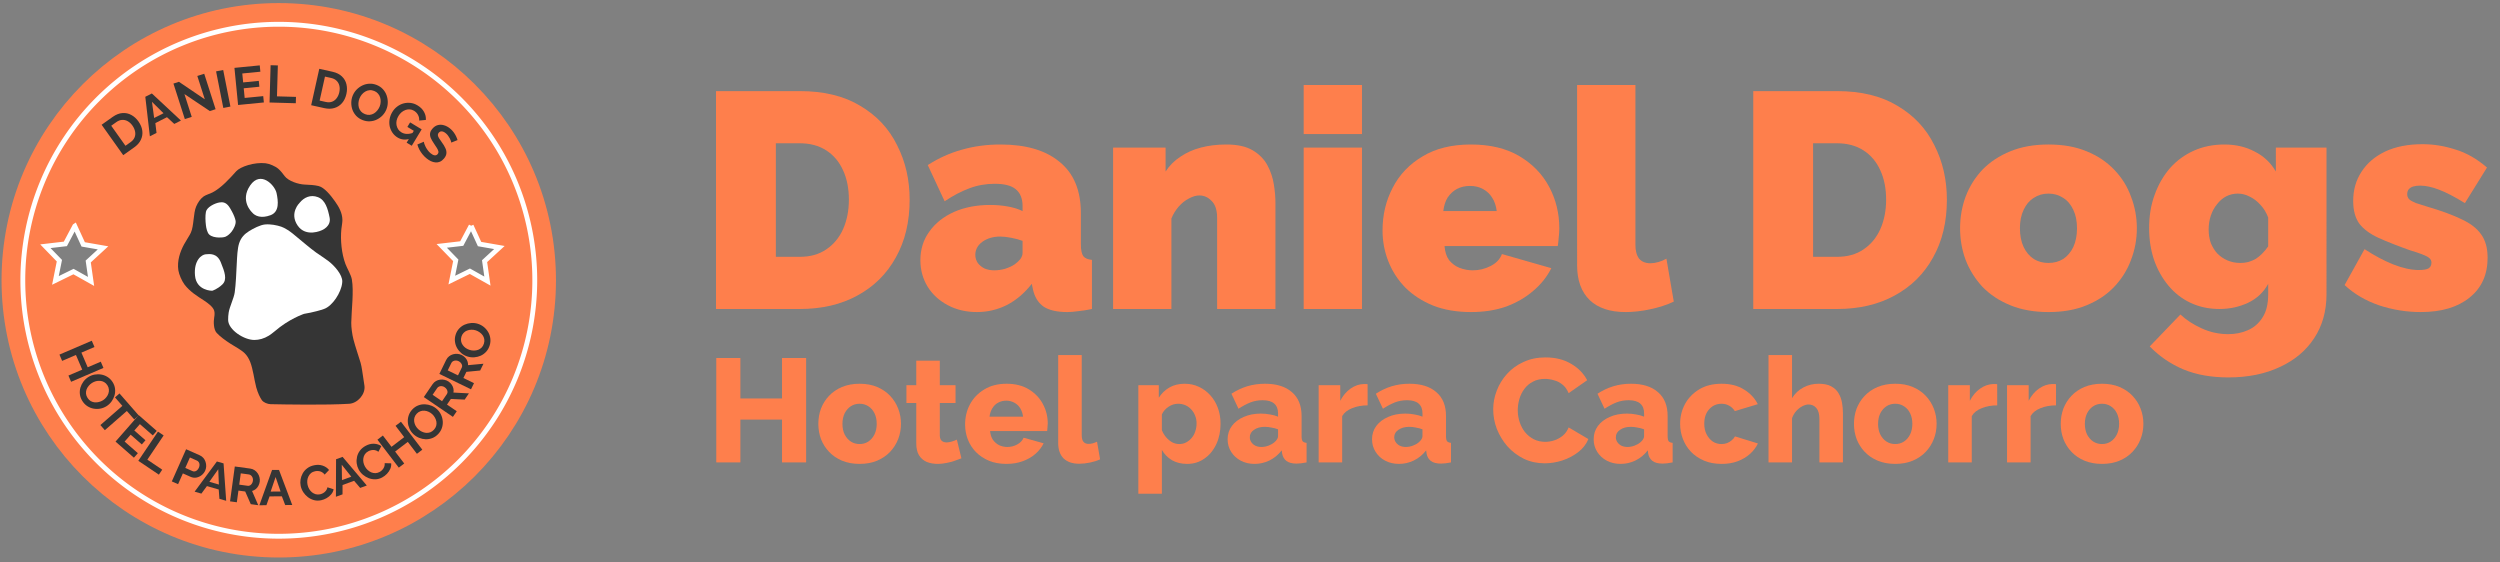 <?xml version="1.0" encoding="UTF-8" standalone="no"?>
<!-- Created with Inkscape (http://www.inkscape.org/) -->

<svg
   width="1000"
   height="225"
   version="1.1"
   viewBox="0 0 271.769 61.148"
   xml:space="preserve"
   id="svg86"
   sodipodi:docname="Daniel-Dogs-Extend.svg"
   inkscape:version="1.2.2 (732a01da63, 2022-12-09)"
   xmlns:inkscape="http://www.inkscape.org/namespaces/inkscape"
   xmlns:sodipodi="http://sodipodi.sourceforge.net/DTD/sodipodi-0.dtd"
   xmlns="http://www.w3.org/2000/svg"
   xmlns:svg="http://www.w3.org/2000/svg"><rect x="0" y="0" width="271.769" height="61.148" fill="#808080" stroke="none"/><defs
     id="defs90" /><sodipodi:namedview
     id="namedview88"
     pagecolor="#ffffff"
     bordercolor="#000000"
     borderopacity="0.25"
     inkscape:showpageshadow="2"
     inkscape:pageopacity="0.0"
     inkscape:pagecheckerboard="0"
     inkscape:deskcolor="#d1d1d1"
     showgrid="false"
     inkscape:zoom="0.19315711"
     inkscape:cx="-157.90255"
     inkscape:cy="-160.49112"
     inkscape:window-width="1366"
     inkscape:window-height="697"
     inkscape:window-x="239"
     inkscape:window-y="1072"
     inkscape:window-maximized="1"
     inkscape:current-layer="svg86" /><circle
     cx="30.303"
     cy="30.469"
     r="27.895"
     fill="none"
     stroke="#fe7f4c"
     stroke-width="4.48"
     id="circle4" /><path
     d="M 30.308,2.639 A 27.827,27.827 0 0 0 2.481,30.466 27.827,27.827 0 0 0 30.308,58.293 27.827,27.827 0 0 0 58.134,30.466 27.827,27.827 0 0 0 30.308,2.639 Z m 20.91,21.903 0.913,1.989 2.156,0.376 -1.61,1.483 0.309,2.167 -1.908,-1.073 -1.965,0.963 0.431,-2.146 -1.524,-1.571 2.174,-0.253 1.024,-1.935 z m -43.087,0.036 0.913,1.989 2.156,0.376 -1.61,1.483 0.309,2.167 L 7.99,29.521 6.025,30.484 6.456,28.338 4.932,26.767 7.106,26.513 8.13,24.579 Z"
     fill="#fe7f4c"
     stroke="#ffffff"
     stroke-width="0.527"
     id="path6" /><g
     transform="matrix(-0.369,-0.445,0.445,-0.369,16.626,130.861)"
     fill="#353535"
     stroke-width="3.882"
     style="white-space:pre"
     aria-label="DANIEL DOGS"
     id="g28"><path
       d="m 155.36,121.57 6.994,0.522 -0.19,2.541 q -0.085,1.143 -0.616,1.876 -0.52,0.734 -1.347,1.058 -0.817,0.325 -1.782,0.253 -1.064,-0.08 -1.82,-0.562 -0.756,-0.482 -1.132,-1.293 -0.376,-0.801 -0.297,-1.855 z m 3.162,4.882 q 0.68,0.051 1.21,-0.157 0.54,-0.207 0.861,-0.649 0.33,-0.441 0.379,-1.101 l 0.088,-1.182 -4.61,-0.344 -0.088,1.182 q -0.05,0.67 0.211,1.155 0.271,0.486 0.775,0.761 0.514,0.286 1.173,0.335 z"
       id="path8" /><path
       d="m 161.16,131.77 -0.307,1.348 -7.41,0.958 0.311,-1.368 1.849,-0.248 0.543,-2.389 -1.562,-1.014 0.311,-1.368 z m -4.567,0.663 3.037,-0.302 -2.599,-1.624 z"
       id="path10" /><path
       d="m 156.86,137.76 -4.18,-1.679 0.508,-1.265 6.508,2.614 -0.405,1.008 -5.641,1.641 4.28,1.719 -0.508,1.265 -6.499,-2.61 0.423,-1.054 z"
       id="path12" /><path
       d="m 150.18,141.72 6.163,3.346 -0.65,1.198 -6.163,-3.346 z"
       id="path14" /><path
       d="m 147.1,148.92 -0.99,-0.669 2.728,-4.034 5.81,3.928 -2.678,3.961 -0.99,-0.669 1.914,-2.831 -1.399,-0.946 -1.654,2.447 -0.916,-0.62 1.654,-2.447 -1.514,-1.024 z"
       id="path16" /><path
       d="m 145.42,149.07 5.27,4.627 -0.899,1.024 -4.372,-3.839 -2.359,2.687 -0.898,-0.789 z"
       id="path18" /><path
       d="m 140.03,154.77 4.298,5.542 -2.014,1.562 q -0.905,0.702 -1.805,0.8 -0.893,0.105 -1.688,-0.291 -0.789,-0.388 -1.382,-1.153 -0.654,-0.843 -0.802,-1.728 -0.149,-0.885 0.202,-1.706 0.342,-0.816 1.178,-1.463 z m -1.506,5.618 q 0.418,0.539 0.928,0.793 0.516,0.262 1.058,0.204 0.548,-0.05 1.071,-0.456 l 0.937,-0.726 -2.833,-3.653 -0.937,0.726 q -0.531,0.412 -0.716,0.93 -0.179,0.526 -0.046,1.085 0.132,0.573 0.537,1.096 z"
       id="path20" /><path
       d="m 131.72,160.42 q 0.677,-0.368 1.374,-0.41 0.688,-0.037 1.328,0.188 0.636,0.239 1.155,0.676 0.524,0.446 0.845,1.036 0.335,0.616 0.412,1.294 0.073,0.691 -0.09,1.343 -0.167,0.664 -0.576,1.214 -0.413,0.563 -1.073,0.922 -0.668,0.364 -1.361,0.392 -0.702,0.033 -1.338,-0.205 -0.636,-0.239 -1.155,-0.676 -0.519,-0.437 -0.84,-1.027 -0.331,-0.607 -0.412,-1.294 -0.077,-0.678 0.09,-1.343 0.163,-0.651 0.581,-1.205 0.41,-0.549 1.06,-0.903 z m 3.488,2.15 q -0.217,-0.399 -0.542,-0.706 -0.325,-0.307 -0.711,-0.479 -0.39,-0.159 -0.814,-0.153 -0.428,0.019 -0.853,0.251 -0.434,0.236 -0.678,0.594 -0.239,0.366 -0.304,0.784 -0.06,0.426 0.025,0.852 0.082,0.439 0.285,0.812 0.217,0.399 0.546,0.693 0.325,0.307 0.715,0.466 0.386,0.172 0.814,0.153 0.424,-0.006 0.841,-0.233 0.442,-0.241 0.682,-0.607 0.235,-0.353 0.3,-0.771 0.065,-0.418 -0.012,-0.848 -0.086,-0.426 -0.293,-0.807 z"
       id="path22" /><path
       d="m 124.98,163.4 q 0.644,-0.224 1.313,-0.165 0.66,0.063 1.258,0.367 0.592,0.317 1.049,0.848 0.457,0.531 0.708,1.249 0.237,0.681 0.203,1.362 -0.031,0.691 -0.31,1.301 -0.279,0.61 -0.775,1.076 -0.497,0.466 -1.187,0.707 -0.933,0.325 -1.735,0.155 -0.808,-0.158 -1.372,-0.693 l 0.713,-1.044 q 0.424,0.406 0.972,0.508 0.539,0.105 1.07,-0.08 0.42,-0.146 0.703,-0.444 0.283,-0.298 0.428,-0.693 0.144,-0.396 0.145,-0.845 -0.009,-0.447 -0.165,-0.894 -0.166,-0.476 -0.446,-0.828 -0.289,-0.349 -0.654,-0.556 -0.375,-0.204 -0.791,-0.258 -0.413,-0.044 -0.842,0.105 -0.504,0.176 -0.87,0.596 -0.375,0.424 -0.601,1.067 l -0.442,-1.268 q 0.518,-1.185 1.628,-1.572 z m -0.972,3.153 1.334,-0.465 0.329,0.942 -2.397,0.836 -1.187,-3.404 1.063,-0.371 z"
       id="path24" /><path
       d="m 117.8,170.57 q 0.081,0.055 0.287,0.136 0.197,0.083 0.479,0.14 0.273,0.059 0.588,0.079 0.317,0.03 0.628,-0.029 0.543,-0.103 0.786,-0.361 0.233,-0.255 0.163,-0.624 -0.053,-0.281 -0.26,-0.413 -0.206,-0.132 -0.578,-0.182 -0.371,-0.05 -0.921,-0.086 -0.711,-0.036 -1.252,-0.184 -0.549,-0.137 -0.885,-0.475 -0.344,-0.327 -0.464,-0.957 -0.105,-0.553 0.023,-0.99 0.13,-0.427 0.443,-0.738 0.313,-0.311 0.747,-0.514 0.436,-0.194 0.95,-0.291 0.514,-0.098 1.049,-0.089 0.535,0.009 1.047,0.112 0.514,0.113 0.966,0.319 l -0.372,1.267 q -0.104,-0.071 -0.355,-0.174 -0.249,-0.093 -0.597,-0.178 -0.346,-0.075 -0.743,-0.1 -0.397,-0.025 -0.785,0.049 -0.543,0.103 -0.79,0.341 -0.246,0.238 -0.182,0.578 0.059,0.311 0.316,0.443 0.256,0.132 0.678,0.183 0.424,0.06 0.997,0.112 0.685,0.061 1.164,0.201 0.481,0.15 0.761,0.459 0.28,0.309 0.38,0.833 0.135,0.708 -0.105,1.247 -0.247,0.55 -0.774,0.901 -0.525,0.361 -1.223,0.494 -0.485,0.092 -0.932,0.067 -0.457,-0.024 -0.869,-0.126 -0.412,-0.103 -0.751,-0.249 z"
       id="path26" /></g><g
     transform="matrix(-0.517,0.174,-0.174,-0.517,180.834,56.12)"
     fill="#353535"
     stroke-width="3.882"
     style="white-space:pre"
     aria-label="HOTEL PARA CACHORRO"
     id="g64"><path
       d="m 285.22,127.18 6.99,-0.565 0.109,1.349 -2.983,0.241 0.256,3.17 2.983,-0.241 0.11,1.359 -6.99,0.565 -0.11,-1.359 2.826,-0.228 -0.256,-3.17 -2.826,0.228 z"
       id="path30" /><path
       d="m 291.3,122.24 q 0.186,0.748 0.05,1.433 -0.138,0.675 -0.517,1.238 -0.391,0.555 -0.945,0.947 -0.564,0.394 -1.216,0.556 -0.681,0.169 -1.356,0.072 -0.687,-0.104 -1.276,-0.426 -0.601,-0.329 -1.029,-0.864 -0.44,-0.542 -0.621,-1.271 -0.183,-0.738 -0.036,-1.416 0.145,-0.687 0.536,-1.242 0.391,-0.555 0.945,-0.947 0.554,-0.392 1.206,-0.554 0.671,-0.167 1.356,-0.072 0.675,0.097 1.276,0.426 0.589,0.322 1.019,0.866 0.428,0.535 0.607,1.254 z m -2.961,2.832 q 0.441,-0.11 0.82,-0.346 0.379,-0.237 0.643,-0.567 0.252,-0.337 0.353,-0.749 0.089,-0.419 -0.027,-0.889 -0.119,-0.479 -0.404,-0.806 -0.294,-0.324 -0.682,-0.492 -0.397,-0.166 -0.831,-0.191 -0.446,-0.032 -0.858,0.07 -0.441,0.109 -0.808,0.353 -0.379,0.237 -0.631,0.574 -0.264,0.33 -0.353,0.749 -0.101,0.412 0.013,0.872 0.121,0.489 0.416,0.813 0.282,0.317 0.67,0.485 0.388,0.168 0.824,0.203 0.434,0.025 0.855,-0.08 z"
       id="path32" /><path
       d="m 282.68,115.49 0.859,2.071 5.374,-2.229 0.518,1.25 -5.374,2.229 0.859,2.071 -1.104,0.458 -2.237,-5.392 z"
       id="path34" /><path
       d="m 284.14,108.89 1.033,-0.601 2.45,4.208 -6.061,3.529 -2.406,-4.131 1.033,-0.601 1.72,2.954 1.46,-0.85 -1.486,-2.552 0.956,-0.557 1.486,2.552 1.579,-0.92 z"
       id="path36" /><path
       d="m 284.54,107.42 -5.568,4.264 -0.829,-1.082 4.619,-3.538 -2.174,-2.839 0.949,-0.727 z"
       id="path38" /><path
       d="m 279.52,101.4 -4.741,5.168 -2.191,-2.01 q -0.357,-0.327 -0.522,-0.747 -0.165,-0.419 -0.156,-0.867 0.001,-0.454 0.158,-0.874 0.157,-0.419 0.45,-0.74 0.401,-0.437 0.965,-0.643 0.564,-0.206 1.148,-0.126 0.584,0.08 1.071,0.527 l 1.223,1.122 1.589,-1.732 z m -3.402,1.692 -1.165,-1.068 q -0.182,-0.167 -0.421,-0.199 -0.239,-0.032 -0.5,0.077 -0.268,0.116 -0.495,0.364 -0.247,0.269 -0.319,0.552 -0.079,0.276 -0.006,0.518 0.066,0.235 0.248,0.402 l 1.121,1.028 z"
       id="path40" /><path
       d="m 269.74,102.3 -1.136,-0.788 1.88,-7.232 1.152,0.8 -0.461,1.808 2.013,1.397 1.524,-1.07 1.152,0.8 z m 1.092,-4.484 -0.855,2.93 2.478,-1.804 z"
       id="path42" /><path
       d="m 269.79,93.932 -3.114,6.284 -2.779,-1.377 q -0.434,-0.215 -0.709,-0.572 -0.284,-0.361 -0.4,-0.794 -0.125,-0.437 -0.083,-0.879 0.034,-0.446 0.227,-0.836 0.197,-0.398 0.523,-0.7 0.313,-0.297 0.705,-0.444 0.393,-0.147 0.812,-0.127 l -0.263,-3.074 1.345,0.667 0.248,2.747 1.221,0.605 1.044,-2.107 z m -2.796,2.572 -1.531,-0.759 q -0.23,-0.114 -0.473,-0.069 -0.247,0.054 -0.467,0.231 -0.22,0.177 -0.361,0.461 -0.149,0.301 -0.135,0.584 0.01,0.292 0.139,0.521 0.12,0.225 0.341,0.335 l 1.478,0.732 z"
       id="path44" /><path
       d="m 259.86,97.189 -1.314,-0.43 -0.27,-7.467 1.333,0.436 0.076,1.864 2.328,0.762 1.154,-1.462 1.333,0.436 z m -0.238,-4.609 0.02,3.052 1.857,-2.438 z"
       id="path46" /><path
       d="m 255.47,92.34 q -0.076,0.638 -0.374,1.219 -0.309,0.59 -0.81,1.038 -0.502,0.458 -1.175,0.676 -0.674,0.228 -1.488,0.131 -0.961,-0.114 -1.607,-0.619 -0.656,-0.506 -0.919,-1.223 l 1.125,-0.592 q 0.13,0.413 0.387,0.673 0.256,0.269 0.57,0.396 0.312,0.137 0.626,0.174 0.51,0.061 0.917,-0.1 0.397,-0.162 0.692,-0.465 0.295,-0.303 0.471,-0.7 0.167,-0.398 0.216,-0.81 0.055,-0.461 -0.041,-0.91 -0.097,-0.439 -0.322,-0.804 -0.236,-0.356 -0.586,-0.597 -0.36,-0.232 -0.812,-0.286 -0.324,-0.039 -0.67,0.03 -0.346,0.068 -0.659,0.27 -0.312,0.202 -0.514,0.556 l -1.032,-0.769 q 0.268,-0.495 0.782,-0.802 0.504,-0.308 1.105,-0.426 0.601,-0.118 1.17,-0.05 0.745,0.089 1.327,0.466 0.581,0.387 0.971,0.951 0.38,0.572 0.559,1.24 0.168,0.677 0.09,1.334 z"
       id="path48" /><path
       d="m 247.09,95.145 -1.383,0.034 -2.751,-6.947 1.402,-0.035 0.695,1.732 2.449,-0.061 0.599,-1.764 1.402,-0.035 z m -1.766,-4.264 1.039,2.869 0.936,-2.918 z"
       id="path50" /><path
       d="m 243.47,91.767 q 0.108,0.633 -0.012,1.275 -0.129,0.653 -0.481,1.225 -0.351,0.581 -0.934,0.982 -0.581,0.41 -1.389,0.549 -0.954,0.164 -1.717,-0.137 -0.773,-0.298 -1.229,-0.912 l 0.91,-0.888 q 0.242,0.359 0.563,0.535 0.322,0.185 0.659,0.218 0.338,0.042 0.65,-0.011 0.506,-0.087 0.851,-0.356 0.335,-0.268 0.531,-0.642 0.196,-0.374 0.253,-0.805 0.047,-0.429 -0.023,-0.838 -0.079,-0.458 -0.298,-0.861 -0.218,-0.394 -0.537,-0.68 -0.328,-0.275 -0.731,-0.406 -0.411,-0.12 -0.859,-0.043 -0.321,0.055 -0.634,0.219 -0.313,0.164 -0.555,0.446 -0.242,0.282 -0.335,0.679 l -1.209,-0.444 q 0.116,-0.551 0.522,-0.991 0.396,-0.439 0.939,-0.722 0.543,-0.283 1.107,-0.38 0.74,-0.127 1.405,0.07 0.667,0.206 1.201,0.636 0.527,0.441 0.888,1.03 0.354,0.601 0.465,1.253 z"
       id="path52" /><path
       d="m 232.45,98.109 -2.256,-6.641 1.281,-0.435 0.963,2.834 3.012,-1.023 -0.963,-2.834 1.291,-0.438 2.256,6.641 -1.291,0.438 -0.912,-2.684 -3.012,1.023 0.912,2.684 z"
       id="path54" /><path
       d="m 226.18,93.425 q 0.679,-0.364 1.376,-0.402 0.688,-0.033 1.327,0.196 0.635,0.242 1.151,0.682 0.521,0.449 0.839,1.041 0.332,0.618 0.405,1.296 0.069,0.692 -0.098,1.342 -0.171,0.663 -0.583,1.21 -0.417,0.56 -1.078,0.915 -0.67,0.36 -1.363,0.384 -0.702,0.029 -1.336,-0.213 -0.635,-0.242 -1.151,-0.682 -0.517,-0.44 -0.834,-1.032 -0.327,-0.609 -0.405,-1.296 -0.073,-0.678 0.098,-1.342 0.167,-0.65 0.588,-1.202 0.413,-0.547 1.065,-0.897 z m 3.475,2.17 q -0.215,-0.4 -0.538,-0.709 -0.323,-0.309 -0.708,-0.483 -0.389,-0.161 -0.813,-0.157 -0.428,0.017 -0.855,0.246 -0.435,0.234 -0.681,0.59 -0.241,0.365 -0.309,0.782 -0.063,0.426 0.02,0.852 0.079,0.44 0.28,0.814 0.215,0.4 0.542,0.696 0.323,0.309 0.712,0.47 0.385,0.174 0.813,0.157 0.424,-0.004 0.842,-0.228 0.444,-0.238 0.685,-0.603 0.237,-0.352 0.305,-0.769 0.067,-0.417 -0.007,-0.848 -0.083,-0.426 -0.289,-0.809 z"
       id="path56" /><path
       d="m 222.33,95.719 4.235,5.59 -2.472,1.873 q -0.386,0.292 -0.828,0.379 -0.45,0.093 -0.889,0.004 -0.447,-0.083 -0.823,-0.318 -0.384,-0.229 -0.647,-0.576 -0.268,-0.354 -0.393,-0.78 -0.126,-0.412 -0.083,-0.829 0.043,-0.417 0.249,-0.784 l -2.868,-1.136 1.197,-0.907 2.569,1.003 1.087,-0.823 -1.42,-1.874 z m 1.055,3.65 -1.362,1.032 q -0.205,0.155 -0.273,0.392 -0.062,0.245 -10e-4,0.522 0.061,0.276 0.251,0.528 0.203,0.268 0.462,0.381 0.265,0.121 0.528,0.108 0.255,-0.007 0.452,-0.156 l 1.315,-0.996 z"
       id="path58" /><path
       d="m 217.16,99.774 4.995,4.922 -2.177,2.209 q -0.34,0.345 -0.765,0.495 -0.432,0.157 -0.879,0.132 -0.454,-0.018 -0.861,-0.196 -0.413,-0.172 -0.723,-0.477 -0.317,-0.312 -0.501,-0.716 -0.184,-0.39 -0.202,-0.809 -0.017,-0.419 0.134,-0.811 l -3.002,-0.711 1.054,-1.069 2.687,0.623 0.957,-0.971 -1.675,-1.65 z m 1.569,3.46 -1.199,1.217 q -0.18,0.183 -0.213,0.428 -0.026,0.252 0.074,0.516 0.1,0.265 0.325,0.487 0.239,0.236 0.512,0.311 0.28,0.082 0.538,0.031 0.251,-0.044 0.424,-0.22 l 1.158,-1.175 z"
       id="path60" /><path
       d="m 210.84,106.88 q 0.45,-0.625 1.06,-0.966 0.604,-0.332 1.278,-0.407 0.677,-0.061 1.334,0.108 0.665,0.174 1.211,0.567 0.569,0.41 0.933,0.987 0.365,0.591 0.501,1.249 0.138,0.671 0.007,1.343 -0.129,0.686 -0.567,1.296 -0.444,0.617 -1.056,0.944 -0.618,0.334 -1.294,0.395 -0.677,0.061 -1.334,-0.108 -0.657,-0.169 -1.203,-0.561 -0.561,-0.404 -0.933,-0.987 -0.363,-0.578 -0.501,-1.249 -0.136,-0.657 0.001,-1.338 0.131,-0.672 0.563,-1.274 z m 4.075,0.425 q -0.369,-0.265 -0.794,-0.401 -0.426,-0.136 -0.848,-0.123 -0.42,0.026 -0.8,0.215 -0.377,0.203 -0.66,0.596 -0.288,0.401 -0.353,0.829 -0.057,0.434 0.066,0.838 0.131,0.41 0.392,0.757 0.264,0.36 0.609,0.608 0.369,0.265 0.792,0.387 0.426,0.136 0.846,0.11 0.423,-0.012 0.8,-0.216 0.38,-0.189 0.656,-0.574 0.294,-0.409 0.351,-0.843 0.059,-0.42 -0.064,-0.825 -0.123,-0.405 -0.379,-0.759 -0.262,-0.346 -0.615,-0.6 z"
       id="path62" /></g><g
     transform="matrix(0.509,0,0,0.509,-26.464,-30.754)"
     id="g80"><path
       d="m 107.9,145.86 c -0.373,-0.555 -0.821,-1.422 -1.184,-2.718 -0.207,-0.74 -0.423,-1.969 -0.573,-2.723 -0.425,-2.128 -0.833,-3.478 -1.877,-4.539 -0.699,-0.71 -2.153,-1.476 -2.995,-2.014 -1.173,-0.749 -2.282,-1.566 -3.001,-2.344 -0.66,-0.715 -0.706,-2.355 -0.53,-3.332 0.086,-0.476 0.125,-0.956 -0.009,-1.429 -0.237,-0.833 -1.478,-1.711 -2.216,-2.191 -1.359,-0.884 -2.969,-1.859 -4.114,-3.375 -0.557,-0.738 -1.18,-2.135 -1.318,-3.049 -0.304,-2.014 0.383,-3.97 1.202,-5.503 0.313,-0.587 0.91,-1.49 1.231,-2.073 0.091,-0.164 0.169,-0.316 0.236,-0.46 0.665,-1.425 0.51,-4.139 1.133,-5.588 0.367,-0.856 0.891,-1.633 1.576,-2.133 0.455,-0.332 1.355,-0.588 1.859,-0.843 1.926,-0.976 3.754,-3.027 5.114,-4.541 0.905,-1.008 3.898,-1.989 6.28,-1.717 0.822,0.094 2.09,0.636 2.714,1.179 0.562,0.49 0.968,1.05 1.357,1.564 0.804,1.065 2.932,1.756 4.288,1.81 0.977,0.039 2.033,0.086 2.95,0.307 1.29,0.311 2.702,2.137 3.489,3.246 0.846,1.193 1.591,2.468 1.606,4.017 0.005,0.536 -0.164,1.397 -0.219,1.931 -0.236,2.308 0.035,5.237 0.875,7.473 0.345,0.918 1.191,2.304 1.361,3.266 0.454,2.572 -0.079,6.558 -0.125,9.271 -0.017,0.982 0.21,2.564 0.456,3.515 0.46,1.776 1.143,3.687 1.544,5.056 0.23,0.784 0.393,2.104 0.521,2.913 0.096,0.608 0.209,1.304 0.299,1.993 0.232,1.784 -1.46,3.71 -3.252,3.824 -4.816,0.305 -13.669,0.153 -16.8,0.086 -0.626,-0.013 -1.529,-0.36 -1.877,-0.879 z"
       fill="#353535"
       id="path66" /><g
       fill="#ffffff"
       id="g78"><path
         d="m 97.31,122.52 c 0,0 -3.388,0.032 -3.673,-3.262 -0.285,-3.293 1.457,-4.465 2.28,-4.528 0.823,-0.063 2.407,-0.317 3.23,1.71 0.823,2.027 1.425,3.673 0.348,4.718 -1.077,1.045 -2.185,1.362 -2.185,1.362 z"
         id="path68" /><path
         d="m 95.964,108.49 c -0.094,-0.813 -0.162,-1.929 0.007,-2.827 0.184,-0.976 1.809,-1.811 2.841,-1.996 0.712,-0.127 1.321,-0.035 1.909,0.64 0.279,0.321 0.621,0.926 0.82,1.302 0.417,0.788 0.665,1.432 0.767,1.957 0.134,0.69 -0.407,1.784 -0.858,2.342 -0.347,0.428 -0.783,0.845 -1.297,1.068 -0.364,0.158 -1.022,0.187 -1.422,0.174 -0.764,-0.025 -1.52,-0.173 -2.035,-0.62 -0.457,-0.397 -0.662,-1.429 -0.733,-2.04 z"
         id="path70" /><path
         d="m 105.77,105.72 c 0,0 -2.597,-2.438 -0.348,-5.7 2.248,-3.262 5.288,-0.032 5.637,1.647 0.348,1.678 0.665,3.99 -1.298,4.718 -1.963,0.728 -3.293,0.222 -3.99,-0.665 z"
         id="path72" /><path
         d="m 115.96,103.76 c 0,0 -2.217,2.153 -0.412,4.813 1.805,2.66 5.193,1.013 5.193,1.013 0,0 2.027,-0.792 1.647,-2.692 -0.38,-1.9 -0.918,-3.768 -2.502,-4.37 -1.583,-0.602 -2.977,0.063 -3.927,1.235 z"
         id="path74" /><path
         d="m 116.93,127.45 c 0,0 2.259,-0.349 4.246,-1.037 1.849,-0.641 3.67,-3.526 3.89,-5.534 0.011,-0.102 0.019,-0.204 0.024,-0.305 0.066,-1.481 -1.727,-3.465 -2.941,-4.383 -0.878,-0.663 -1.77,-1.218 -2.645,-1.835 -0.593,-0.418 -1.508,-1.159 -2.068,-1.621 -1.046,-0.863 -2.148,-1.788 -2.972,-2.461 -0.606,-0.494 -1.668,-1.196 -2.409,-1.441 -0.945,-0.312 -2.234,-0.582 -3.461,-0.474 -1.02,0.089 -2.537,0.874 -3.407,1.427 -0.962,0.611 -1.695,1.312 -2.12,2.58 -0.366,1.093 -0.442,2.986 -0.5,4.14 -0.11,2.179 -0.203,4.61 -0.447,6.363 -0.171,1.227 -1.098,3.071 -1.291,4.295 -0.081,0.515 -0.125,1.069 -0.114,1.615 0.043,2.088 3.404,4.27 5.616,4.247 0.984,-0.01 2.012,-0.261 3.105,-0.935 0.692,-0.427 1.677,-1.317 2.328,-1.806 1.527,-1.147 2.969,-1.899 3.94,-2.339 0.666,-0.302 1.228,-0.496 1.228,-0.496 z"
         id="path76" /></g></g><g
     aria-label="Daniel Dogs"
     id="text1149"
     style="font-weight:900;font-size:156.619px;font-family:Raleway;-inkscape-font-specification:'Raleway Heavy';fill:#fe7f4c;stroke-width:15.676"
     transform="matrix(0.213,0,0,0.213,14.109,2.257)"><path
       d="M 299.185,147.101 V 35.901 h 42.757 q 18.481,0 30.854,7.518 12.53,7.361 18.794,20.047 6.421,12.53 6.421,27.878 0,16.915 -7.048,29.444 -6.891,12.53 -19.577,19.421 -12.53,6.891 -29.444,6.891 z m 67.816,-55.756 q 0,-8.614 -2.976,-15.035 -2.976,-6.578 -8.614,-10.18 -5.638,-3.602 -13.469,-3.602 H 329.726 v 57.949 h 12.216 q 7.988,0 13.469,-3.759 5.638,-3.759 8.614,-10.337 2.976,-6.735 2.976,-15.035 z"
       id="path1532" /><path
       d="m 403.493,122.198 q 0,-8.301 4.542,-14.566 4.542,-6.421 12.53,-10.024 8.144,-3.602 18.481,-3.602 4.855,0 9.084,0.783 4.385,0.783 7.518,2.349 V 94.633 q 0,-5.795 -3.446,-8.614 -3.289,-2.819 -10.807,-2.819 -6.891,0 -12.999,2.349 -5.952,2.193 -12.53,6.578 l -8.614,-18.481 q 8.301,-5.325 17.385,-7.831 9.241,-2.663 19.734,-2.663 19.577,0 30.227,8.927 10.807,8.771 10.807,26.155 v 15.975 q 0,4.229 1.253,5.952 1.253,1.566 4.385,1.879 v 25.059 q -3.602,0.783 -6.891,1.096 -3.132,0.47 -5.638,0.47 -7.988,0 -12.216,-2.819 -4.072,-2.976 -5.325,-8.614 l -0.626,-2.976 q -5.482,7.048 -12.686,10.807 -7.204,3.602 -15.349,3.602 -8.144,0 -14.722,-3.446 -6.578,-3.446 -10.337,-9.397 -3.759,-6.108 -3.759,-13.626 z m 48.239,2.036 q 1.723,-1.253 2.819,-2.663 1.096,-1.566 1.096,-3.132 v -6.108 q -2.506,-0.94 -5.795,-1.566 -3.132,-0.626 -5.638,-0.626 -5.325,0 -9.084,2.663 -3.602,2.663 -3.602,6.735 0,2.193 1.253,4.072 1.253,1.723 3.446,2.819 2.193,0.94 5.012,0.94 2.663,0 5.482,-0.783 2.976,-0.94 5.012,-2.349 z"
       id="path1534" /><path
       d="m 584.702,147.101 h -29.758 v -46.359 q 0,-6.108 -2.819,-8.771 -2.663,-2.819 -6.265,-2.819 -2.506,0 -5.325,1.566 -2.819,1.41 -5.168,4.072 -2.349,2.663 -3.759,6.108 v 46.203 H 501.85 V 64.719 h 26.782 v 12.216 q 2.976,-4.542 7.518,-7.518 4.542,-3.132 10.493,-4.699 5.952,-1.566 12.999,-1.566 8.457,0 13.469,2.976 5.012,2.976 7.518,7.674 2.506,4.699 3.289,9.867 0.783,5.012 0.783,9.241 z"
       id="path1536" /><path
       d="M 599.111,147.101 V 64.719 h 29.758 v 82.382 z m 0,-89.273 V 32.769 h 29.758 v 25.059 z"
       id="path1538" /><path
       d="m 684.468,148.667 q -10.807,0 -19.264,-3.289 -8.457,-3.446 -14.252,-9.241 -5.638,-5.795 -8.614,-13.313 -2.976,-7.518 -2.976,-15.819 0,-11.903 5.168,-21.77 5.168,-10.024 15.192,-15.975 10.024,-6.108 24.746,-6.108 14.722,0 24.746,5.952 10.024,5.952 15.192,15.662 5.168,9.71 5.168,21.144 0,2.349 -0.313,4.855 -0.157,2.349 -0.47,4.229 h -57.792 q 0.313,4.385 2.349,7.204 2.193,2.663 5.325,3.915 3.289,1.253 6.735,1.253 4.855,0 9.084,-2.193 4.385,-2.193 5.795,-6.108 l 25.216,7.204 q -3.289,6.578 -9.241,11.59 -5.795,5.012 -13.782,7.988 -7.988,2.819 -18.011,2.819 z M 670.372,97.139 h 27.252 q -0.47,-4.072 -2.349,-6.891 -1.723,-2.819 -4.699,-4.385 -2.819,-1.566 -6.578,-1.566 -3.759,0 -6.735,1.566 -2.819,1.566 -4.699,4.385 -1.723,2.819 -2.193,6.891 z"
       id="path1540" /><path
       d="m 738.658,32.769 h 29.758 v 81.598 q 0,4.542 1.879,7.048 2.036,2.349 5.795,2.349 1.879,0 4.072,-0.626 2.193,-0.626 4.072,-1.723 l 3.759,21.927 q -5.325,2.506 -12.06,3.915 -6.578,1.41 -12.53,1.41 -11.903,0 -18.324,-6.108 -6.421,-6.265 -6.421,-17.698 z"
       id="path1542" /><path
       d="M 828.557,147.101 V 35.901 h 42.757 q 18.481,0 30.854,7.518 12.53,7.361 18.794,20.047 6.421,12.53 6.421,27.878 0,16.915 -7.048,29.444 -6.891,12.53 -19.577,19.421 -12.53,6.891 -29.444,6.891 z m 67.816,-55.756 q 0,-8.614 -2.976,-15.035 -2.976,-6.578 -8.614,-10.18 -5.638,-3.602 -13.469,-3.602 h -12.216 v 57.949 h 12.216 q 7.988,0 13.469,-3.759 5.638,-3.759 8.614,-10.337 2.976,-6.735 2.976,-15.035 z"
       id="path1544" /><path
       d="m 979.224,148.667 q -10.963,0 -19.421,-3.446 -8.457,-3.446 -14.252,-9.397 -5.638,-6.108 -8.614,-13.782 -2.819,-7.674 -2.819,-16.132 0,-8.457 2.819,-16.132 2.976,-7.831 8.614,-13.782 5.795,-5.952 14.252,-9.397 8.457,-3.446 19.421,-3.446 11.12,0 19.421,3.446 8.457,3.446 14.096,9.397 5.795,5.952 8.614,13.782 2.976,7.674 2.976,16.132 0,8.457 -2.976,16.132 -2.819,7.674 -8.614,13.782 -5.638,5.952 -14.096,9.397 -8.301,3.446 -19.421,3.446 z m -14.566,-42.757 q 0,5.482 1.879,9.554 1.879,3.915 5.168,6.108 3.289,2.036 7.518,2.036 4.229,0 7.518,-2.036 3.289,-2.193 5.168,-6.108 1.879,-4.072 1.879,-9.554 0,-5.482 -1.879,-9.397 -1.879,-4.072 -5.168,-6.108 -3.289,-2.193 -7.518,-2.193 -4.229,0 -7.518,2.193 -3.289,2.036 -5.168,6.108 -1.879,3.915 -1.879,9.397 z"
       id="path1546" /><path
       d="m 1066.461,147.101 q -7.987,0 -14.722,-3.132 -6.578,-3.132 -11.277,-8.771 -4.699,-5.638 -7.361,-13.156 -2.506,-7.518 -2.506,-16.288 0,-9.241 2.819,-16.915 2.819,-7.831 7.831,-13.626 5.168,-5.795 12.216,-8.927 7.048,-3.132 15.505,-3.132 8.771,0 15.505,3.602 6.891,3.446 10.807,10.18 V 64.719 h 25.842 V 139.583 q 0,12.843 -6.265,22.397 -6.265,9.554 -17.541,14.722 -11.277,5.325 -26.312,5.325 -12.999,0 -22.866,-4.072 -9.71,-4.072 -17.228,-11.746 l 15.662,-16.288 q 4.542,4.229 10.807,7.048 6.421,2.976 13.626,2.976 5.482,0 10.024,-2.036 4.699,-2.036 7.518,-6.578 2.819,-4.385 2.819,-11.746 v -5.325 q -3.446,6.421 -10.337,9.71 -6.735,3.132 -14.566,3.132 z m 10.65,-23.493 q 2.193,0 4.072,-0.47 2.036,-0.626 3.759,-1.566 1.723,-1.096 3.289,-2.663 1.723,-1.723 3.132,-3.759 v -14.722 q -1.41,-3.759 -3.916,-6.421 -2.506,-2.819 -5.482,-4.229 -2.976,-1.566 -6.108,-1.566 -3.132,0 -5.952,1.41 -2.663,1.41 -4.699,4.072 -2.036,2.506 -3.132,5.795 -1.096,3.289 -1.096,7.048 0,3.759 1.096,6.891 1.253,3.132 3.446,5.482 2.193,2.193 5.168,3.446 2.976,1.253 6.421,1.253 z"
       id="path1548" /><path
       d="m 1169.203,148.667 q -10.807,0 -21.3,-3.446 -10.337,-3.602 -17.541,-10.337 l 10.18,-18.324 q 7.674,5.012 14.722,7.831 7.205,2.819 12.999,2.819 3.289,0 4.855,-0.783 1.566,-0.94 1.566,-2.976 0,-1.41 -1.096,-2.349 -1.096,-0.94 -3.602,-1.879 -2.349,-0.94 -6.108,-2.036 -9.71,-3.446 -16.288,-6.421 -6.421,-2.976 -9.71,-7.204 -3.132,-4.385 -3.132,-11.59 0,-8.457 4.229,-14.879 4.229,-6.578 12.06,-10.337 7.988,-3.759 19.108,-3.759 8.301,0 16.602,2.663 8.457,2.506 16.288,9.241 l -11.277,18.168 q -7.831,-4.855 -13.313,-6.891 -5.325,-2.036 -9.554,-2.036 -2.036,0 -3.602,0.47 -1.409,0.47 -2.193,1.41 -0.783,0.94 -0.783,2.506 0,1.566 1.096,2.663 1.096,0.94 3.446,1.879 2.349,0.783 5.952,1.879 10.65,3.132 17.385,6.421 6.735,3.132 9.867,7.674 3.289,4.542 3.289,11.903 0,12.999 -9.241,20.36 -9.084,7.361 -24.902,7.361 z"
       id="path1550" /><g
       aria-label="Hotel para Cachorro"
       id="text1602"
       style="font-size:73.802px;stroke-width:7.387"
       transform="matrix(1.017,0,0,1.017,-5.153,2.445)"><path
         d="M 344.474,166.836 V 219.235 H 332.371 V 197.759 H 311.485 v 21.476 h -12.104 v -52.4 h 12.104 v 20.296 h 20.886 v -20.296 z"
         style="font-weight:800;-inkscape-font-specification:'Raleway Ultra-Bold'"
         id="path1604" /><path
         d="m 371.338,219.973 q -4.945,0 -8.856,-1.624 -3.838,-1.624 -6.495,-4.428 -2.657,-2.804 -4.059,-6.421 -1.328,-3.616 -1.328,-7.602 0,-4.059 1.328,-7.675 1.402,-3.616 4.059,-6.421 2.657,-2.804 6.495,-4.428 3.912,-1.624 8.856,-1.624 4.945,0 8.782,1.624 3.838,1.624 6.495,4.428 2.657,2.804 4.059,6.421 1.402,3.616 1.402,7.675 0,3.985 -1.402,7.602 -1.402,3.616 -4.059,6.421 -2.657,2.804 -6.495,4.428 -3.838,1.624 -8.782,1.624 z m -8.635,-20.074 q 0,3.026 1.107,5.314 1.181,2.288 3.1,3.543 1.919,1.255 4.428,1.255 2.435,0 4.354,-1.255 1.993,-1.328 3.1,-3.616 1.107,-2.288 1.107,-5.24 0,-3.026 -1.107,-5.314 -1.107,-2.288 -3.1,-3.543 -1.919,-1.255 -4.354,-1.255 -2.509,0 -4.428,1.255 -1.919,1.255 -3.1,3.543 -1.107,2.288 -1.107,5.314 z"
         style="font-weight:800;-inkscape-font-specification:'Raleway Ultra-Bold'"
         id="path1606" /><path
         d="m 422.409,217.169 q -1.624,0.664 -3.616,1.328 -1.919,0.664 -4.059,1.033 -2.14,0.443 -4.207,0.443 -2.952,0 -5.461,-0.959 -2.435,-1.033 -3.912,-3.321 -1.402,-2.288 -1.402,-6.052 v -20.222 h -4.945 v -8.93 h 4.945 v -12.325 h 11.808 v 12.325 h 7.897 v 8.93 h -7.897 v 16.163 q 0,1.919 0.959,2.804 0.959,0.812 2.435,0.812 1.255,0 2.657,-0.443 1.476,-0.443 2.509,-0.959 z"
         style="font-weight:800;-inkscape-font-specification:'Raleway Ultra-Bold'"
         id="path1608" /><path
         d="m 445.067,219.973 q -4.945,0 -8.782,-1.55 -3.838,-1.624 -6.568,-4.354 -2.657,-2.731 -4.059,-6.273 -1.402,-3.616 -1.402,-7.528 0,-5.609 2.435,-10.185 2.509,-4.65 7.159,-7.454 4.65,-2.878 11.218,-2.878 6.568,0 11.144,2.804 4.65,2.804 7.085,7.38 2.435,4.502 2.435,9.816 0,1.033 -0.148,2.066 -0.074,0.959 -0.148,1.697 H 436.801 q 0.221,2.583 1.402,4.354 1.255,1.771 3.174,2.731 1.919,0.886 4.059,0.886 2.657,0 4.945,-1.255 2.362,-1.255 3.247,-3.395 l 10.037,2.804 q -1.476,3.026 -4.207,5.388 -2.657,2.288 -6.347,3.616 -3.616,1.328 -8.044,1.328 z m -8.561,-23.691 h 16.827 q -0.295,-2.435 -1.402,-4.207 -1.107,-1.845 -2.952,-2.804 -1.845,-1.033 -4.059,-1.033 -2.288,0 -4.133,1.033 -1.771,0.959 -2.878,2.804 -1.107,1.771 -1.402,4.207 z"
         style="font-weight:800;-inkscape-font-specification:'Raleway Ultra-Bold'"
         id="path1610" /><path
         d="m 470.971,165.36 h 11.808 v 40.075 q 0,2.435 0.886,3.469 0.886,1.033 2.509,1.033 1.107,0 2.214,-0.295 1.181,-0.369 2.066,-0.812 l 1.55,8.856 q -2.214,1.033 -5.092,1.624 -2.878,0.59 -5.388,0.59 -5.019,0 -7.823,-2.657 -2.731,-2.731 -2.731,-7.675 z"
         style="font-weight:800;-inkscape-font-specification:'Raleway Ultra-Bold'"
         id="path1612" /><path
         d="m 535.696,219.973 q -4.354,0 -7.602,-1.845 -3.247,-1.919 -5.092,-5.166 v 21.993 h -11.808 v -54.466 H 521.452 v 6.273 q 2.14,-3.321 5.388,-5.166 3.247,-1.845 7.602,-1.845 3.912,0 7.159,1.55 3.321,1.55 5.757,4.281 2.435,2.731 3.764,6.347 1.328,3.616 1.328,7.823 0,5.757 -2.14,10.332 -2.14,4.576 -5.978,7.233 -3.764,2.657 -8.635,2.657 z m -3.985,-9.963 q 1.919,0 3.469,-0.812 1.624,-0.886 2.804,-2.288 1.181,-1.402 1.771,-3.247 0.664,-1.919 0.664,-3.985 0,-2.14 -0.738,-3.912 -0.664,-1.771 -1.919,-3.1 -1.255,-1.402 -2.952,-2.14 -1.697,-0.738 -3.69,-0.738 -1.181,0 -2.435,0.369 -1.181,0.369 -2.288,1.107 -1.033,0.664 -1.919,1.624 -0.886,0.959 -1.476,2.214 v 7.971 q 0.812,1.993 2.14,3.543 1.328,1.55 3.026,2.509 1.697,0.886 3.543,0.886 z"
         style="font-weight:800;-inkscape-font-specification:'Raleway Ultra-Bold'"
         id="path1614" /><path
         d="m 555.991,207.648 q 0,-3.838 2.14,-6.716 2.14,-2.878 5.904,-4.502 3.764,-1.697 8.635,-1.697 2.362,0 4.65,0.443 2.288,0.369 3.985,1.107 v -1.697 q 0,-3.174 -1.919,-4.871 -1.919,-1.697 -5.83,-1.697 -3.247,0 -6.126,1.107 -2.804,1.107 -5.978,3.174 l -3.543,-7.528 q 3.838,-2.509 7.971,-3.764 4.207,-1.255 8.856,-1.255 8.709,0 13.506,4.207 4.871,4.133 4.871,12.03 v 10.111 q 0,1.771 0.517,2.509 0.59,0.664 1.993,0.812 v 9.816 q -1.476,0.295 -2.804,0.443 -1.255,0.148 -2.214,0.148 -3.321,0 -5.092,-1.328 -1.697,-1.328 -2.14,-3.616 l -0.221,-1.697 q -2.583,3.321 -6.199,5.092 -3.543,1.697 -7.454,1.697 -3.838,0 -6.937,-1.624 -3.026,-1.624 -4.797,-4.428 -1.771,-2.804 -1.771,-6.273 z m 23.469,1.476 q 0.812,-0.664 1.328,-1.476 0.517,-0.812 0.517,-1.55 v -3.469 q -1.476,-0.59 -3.321,-0.886 -1.771,-0.369 -3.321,-0.369 -3.247,0 -5.388,1.476 -2.14,1.402 -2.14,3.764 0,1.328 0.738,2.435 0.738,1.107 1.993,1.771 1.328,0.664 3.1,0.664 1.771,0 3.543,-0.664 1.771,-0.664 2.952,-1.697 z"
         style="font-weight:800;-inkscape-font-specification:'Raleway Ultra-Bold'"
         id="path1616" /><path
         d="m 626.251,190.6 q -4.281,0 -7.749,1.402 -3.469,1.328 -5.019,3.985 v 23.248 h -11.808 v -38.746 h 10.849 v 7.823 q 1.993,-3.912 5.166,-6.126 3.174,-2.214 6.642,-2.288 0.812,0 1.181,0 0.443,0 0.738,0.074 z"
         style="font-weight:800;-inkscape-font-specification:'Raleway Ultra-Bold'"
         id="path1618" /><path
         d="m 628.465,207.648 q 0,-3.838 2.14,-6.716 2.14,-2.878 5.904,-4.502 3.764,-1.697 8.635,-1.697 2.362,0 4.65,0.443 2.288,0.369 3.985,1.107 v -1.697 q 0,-3.174 -1.919,-4.871 -1.919,-1.697 -5.83,-1.697 -3.247,0 -6.126,1.107 -2.804,1.107 -5.978,3.174 l -3.543,-7.528 q 3.838,-2.509 7.971,-3.764 4.207,-1.255 8.856,-1.255 8.709,0 13.506,4.207 4.871,4.133 4.871,12.03 v 10.111 q 0,1.771 0.517,2.509 0.59,0.664 1.993,0.812 v 9.816 q -1.476,0.295 -2.804,0.443 -1.255,0.148 -2.214,0.148 -3.321,0 -5.092,-1.328 -1.697,-1.328 -2.14,-3.616 l -0.221,-1.697 q -2.583,3.321 -6.199,5.092 -3.543,1.697 -7.454,1.697 -3.838,0 -6.937,-1.624 -3.026,-1.624 -4.797,-4.428 -1.771,-2.804 -1.771,-6.273 z m 23.469,1.476 q 0.812,-0.664 1.328,-1.476 0.517,-0.812 0.517,-1.55 v -3.469 q -1.476,-0.59 -3.321,-0.886 -1.771,-0.369 -3.321,-0.369 -3.247,0 -5.388,1.476 -2.14,1.402 -2.14,3.764 0,1.328 0.738,2.435 0.738,1.107 1.993,1.771 1.328,0.664 3.1,0.664 1.771,0 3.543,-0.664 1.771,-0.664 2.952,-1.697 z"
         style="font-weight:800;-inkscape-font-specification:'Raleway Ultra-Bold'"
         id="path1620" /><path
         d="m 689.278,192.593 q 0,-4.797 1.771,-9.373 1.771,-4.65 5.166,-8.413 3.395,-3.764 8.266,-5.978 4.871,-2.288 11.07,-2.288 7.38,0 12.768,3.173 5.461,3.174 8.118,8.266 l -9.299,6.495 q -1.181,-2.804 -3.174,-4.354 -1.919,-1.55 -4.281,-2.14 -2.288,-0.664 -4.428,-0.664 -3.469,0 -6.052,1.402 -2.583,1.328 -4.281,3.616 -1.697,2.288 -2.509,5.092 -0.812,2.804 -0.812,5.609 0,3.1 0.959,5.978 0.959,2.878 2.731,5.092 1.845,2.214 4.428,3.543 2.583,1.255 5.683,1.255 2.214,0 4.502,-0.738 2.288,-0.738 4.207,-2.288 1.993,-1.624 3.026,-4.207 l 9.89,5.83 q -1.55,3.838 -5.092,6.568 -3.543,2.731 -8.044,4.207 -4.428,1.402 -8.782,1.402 -5.683,0 -10.48,-2.288 -4.723,-2.362 -8.192,-6.199 -3.395,-3.912 -5.314,-8.709 -1.845,-4.871 -1.845,-9.89 z"
         style="font-weight:800;-inkscape-font-specification:'Raleway Ultra-Bold'"
         id="path1622" /><path
         d="m 739.685,207.648 q 0,-3.838 2.14,-6.716 2.14,-2.878 5.904,-4.502 3.764,-1.697 8.635,-1.697 2.362,0 4.65,0.443 2.288,0.369 3.985,1.107 v -1.697 q 0,-3.174 -1.919,-4.871 -1.919,-1.697 -5.83,-1.697 -3.247,0 -6.126,1.107 -2.804,1.107 -5.978,3.174 l -3.543,-7.528 q 3.838,-2.509 7.971,-3.764 4.207,-1.255 8.856,-1.255 8.709,0 13.506,4.207 4.871,4.133 4.871,12.03 v 10.111 q 0,1.771 0.517,2.509 0.59,0.664 1.993,0.812 v 9.816 q -1.476,0.295 -2.804,0.443 -1.255,0.148 -2.214,0.148 -3.321,0 -5.092,-1.328 -1.697,-1.328 -2.14,-3.616 l -0.221,-1.697 q -2.583,3.321 -6.199,5.092 -3.543,1.697 -7.454,1.697 -3.838,0 -6.937,-1.624 -3.026,-1.624 -4.797,-4.428 -1.771,-2.804 -1.771,-6.273 z m 23.469,1.476 q 0.812,-0.664 1.328,-1.476 0.517,-0.812 0.517,-1.55 v -3.469 q -1.476,-0.59 -3.321,-0.886 -1.771,-0.369 -3.321,-0.369 -3.247,0 -5.388,1.476 -2.14,1.402 -2.14,3.764 0,1.328 0.738,2.435 0.738,1.107 1.993,1.771 1.328,0.664 3.1,0.664 1.771,0 3.543,-0.664 1.771,-0.664 2.952,-1.697 z"
         style="font-weight:800;-inkscape-font-specification:'Raleway Ultra-Bold'"
         id="path1624" /><path
         d="m 803.893,219.973 q -4.945,0 -8.782,-1.624 -3.838,-1.624 -6.568,-4.428 -2.657,-2.804 -4.059,-6.421 -1.402,-3.616 -1.402,-7.675 0,-5.314 2.435,-9.89 2.509,-4.576 7.159,-7.38 4.65,-2.804 11.218,-2.804 6.642,0 11.218,2.878 4.65,2.804 6.937,7.38 l -11.513,3.469 q -1.107,-1.771 -2.878,-2.731 -1.697,-0.959 -3.838,-0.959 -2.435,0 -4.428,1.255 -1.919,1.255 -3.1,3.469 -1.107,2.214 -1.107,5.314 0,3.026 1.181,5.314 1.181,2.288 3.1,3.616 1.919,1.255 4.354,1.255 1.476,0 2.731,-0.443 1.328,-0.517 2.362,-1.402 1.107,-0.886 1.697,-1.993 l 11.513,3.543 q -1.402,2.952 -4.059,5.314 -2.583,2.288 -6.126,3.616 -3.543,1.328 -8.044,1.328 z"
         style="font-weight:800;-inkscape-font-specification:'Raleway Ultra-Bold'"
         id="path1626" /><path
         d="m 864.78,219.235 h -11.808 v -21.772 q 0,-3.764 -1.55,-5.535 -1.476,-1.771 -3.985,-1.771 -1.328,0 -3.026,0.886 -1.624,0.812 -3.026,2.362 -1.402,1.55 -2.14,3.616 v 22.214 h -11.808 v -53.876 h 11.808 v 21.624 q 2.14,-3.469 5.609,-5.314 3.543,-1.919 7.749,-1.919 3.985,0 6.347,1.328 2.435,1.328 3.69,3.543 1.255,2.14 1.697,4.723 0.443,2.583 0.443,5.092 z"
         style="font-weight:800;-inkscape-font-specification:'Raleway Ultra-Bold'"
         id="path1628" /><path
         d="m 891.054,219.973 q -4.945,0 -8.856,-1.624 -3.838,-1.624 -6.495,-4.428 -2.657,-2.804 -4.059,-6.421 -1.328,-3.616 -1.328,-7.602 0,-4.059 1.328,-7.675 1.402,-3.616 4.059,-6.421 2.657,-2.804 6.495,-4.428 3.912,-1.624 8.856,-1.624 4.945,0 8.782,1.624 3.838,1.624 6.495,4.428 2.657,2.804 4.059,6.421 1.402,3.616 1.402,7.675 0,3.985 -1.402,7.602 -1.402,3.616 -4.059,6.421 -2.657,2.804 -6.495,4.428 -3.838,1.624 -8.782,1.624 z m -8.635,-20.074 q 0,3.026 1.107,5.314 1.181,2.288 3.1,3.543 1.919,1.255 4.428,1.255 2.435,0 4.354,-1.255 1.993,-1.328 3.1,-3.616 1.107,-2.288 1.107,-5.24 0,-3.026 -1.107,-5.314 -1.107,-2.288 -3.1,-3.543 -1.919,-1.255 -4.354,-1.255 -2.509,0 -4.428,1.255 -1.919,1.255 -3.1,3.543 -1.107,2.288 -1.107,5.314 z"
         style="font-weight:800;-inkscape-font-specification:'Raleway Ultra-Bold'"
         id="path1630" /><path
         d="m 942.199,190.6 q -4.281,0 -7.749,1.402 -3.469,1.328 -5.019,3.985 v 23.248 h -11.808 v -38.746 h 10.849 v 7.823 q 1.993,-3.912 5.166,-6.126 3.174,-2.214 6.642,-2.288 0.812,0 1.181,0 0.443,0 0.738,0.074 z"
         style="font-weight:800;-inkscape-font-specification:'Raleway Ultra-Bold'"
         id="path1632" /><path
         d="m 971.72,190.6 q -4.281,0 -7.749,1.402 -3.469,1.328 -5.019,3.985 v 23.248 h -11.808 v -38.746 h 10.849 v 7.823 q 1.993,-3.912 5.166,-6.126 3.174,-2.214 6.642,-2.288 0.812,0 1.181,0 0.443,0 0.738,0.074 z"
         style="font-weight:800;-inkscape-font-specification:'Raleway Ultra-Bold'"
         id="path1634" /><path
         d="m 994.82,219.973 q -4.945,0 -8.856,-1.624 -3.838,-1.624 -6.495,-4.428 -2.657,-2.804 -4.059,-6.421 -1.328,-3.616 -1.328,-7.602 0,-4.059 1.328,-7.675 1.402,-3.616 4.059,-6.421 2.657,-2.804 6.495,-4.428 3.912,-1.624 8.856,-1.624 4.945,0 8.783,1.624 3.838,1.624 6.495,4.428 2.657,2.804 4.059,6.421 1.402,3.616 1.402,7.675 0,3.985 -1.402,7.602 -1.402,3.616 -4.059,6.421 -2.657,2.804 -6.495,4.428 -3.838,1.624 -8.783,1.624 z m -8.635,-20.074 q 0,3.026 1.107,5.314 1.181,2.288 3.1,3.543 1.919,1.255 4.428,1.255 2.435,0 4.354,-1.255 1.993,-1.328 3.1,-3.616 1.107,-2.288 1.107,-5.24 0,-3.026 -1.107,-5.314 -1.107,-2.288 -3.1,-3.543 -1.919,-1.255 -4.354,-1.255 -2.509,0 -4.428,1.255 -1.919,1.255 -3.1,3.543 -1.107,2.288 -1.107,5.314 z"
         style="font-weight:800;-inkscape-font-specification:'Raleway Ultra-Bold'"
         id="path1636" /></g></g></svg>
